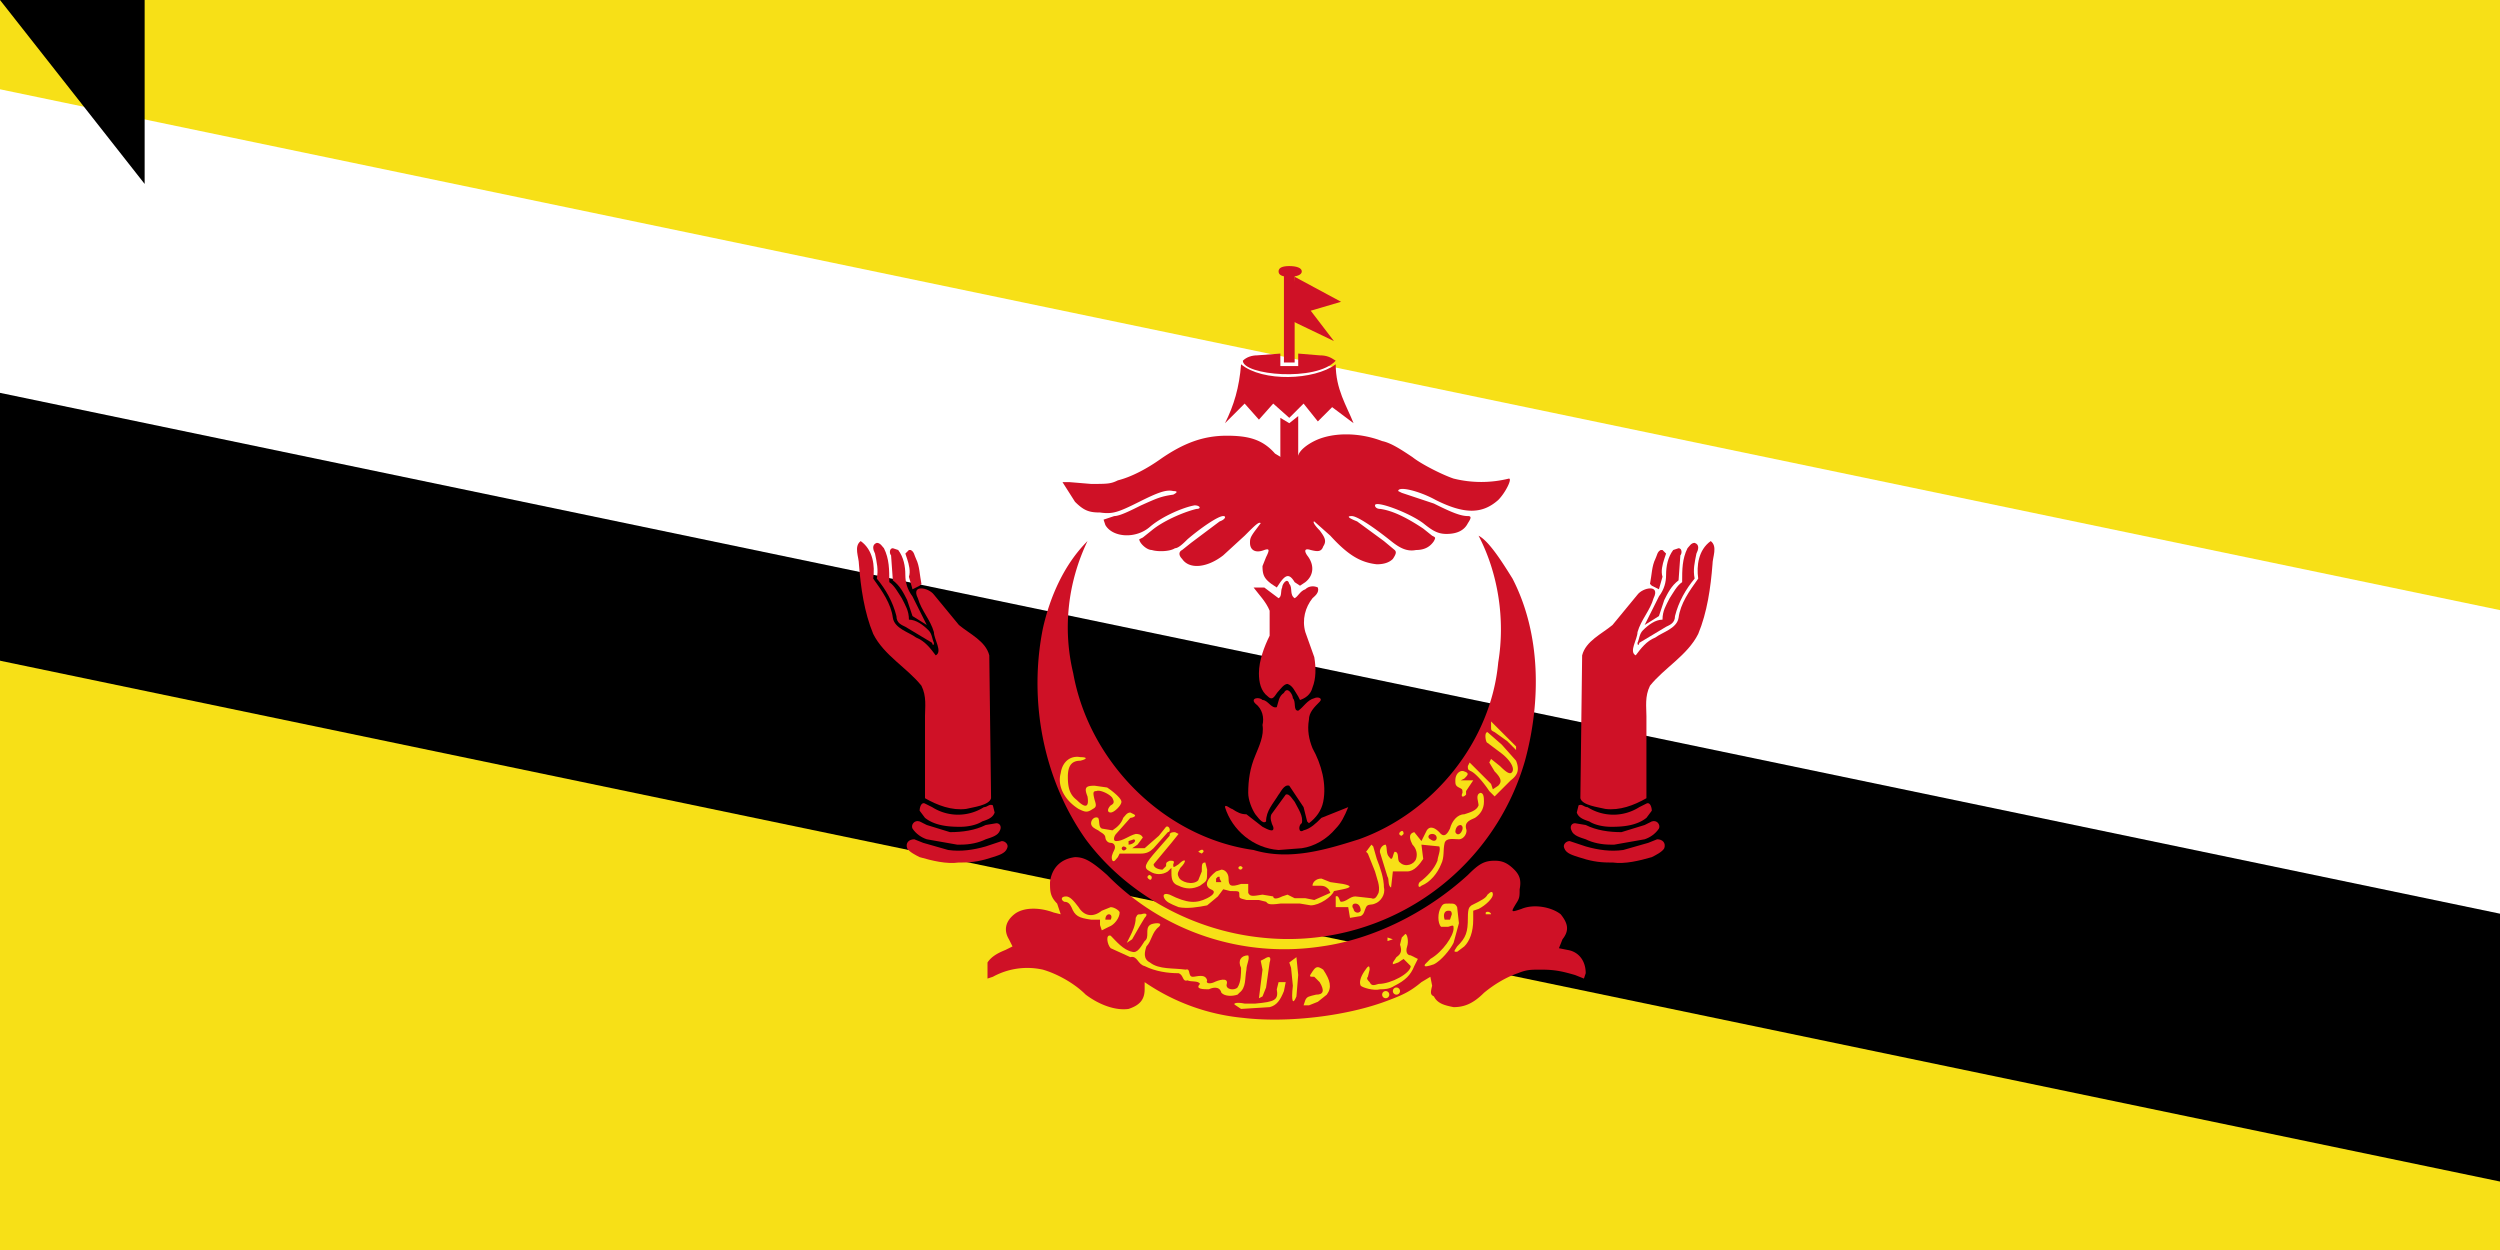 <svg xmlns="http://www.w3.org/2000/svg" xmlns:xlink="http://www.w3.org/1999/xlink" width="1400" height="700"><path fill="#f7e017" d="M0 0h1440v720H0z"/><path fill="#fff" d="M0 50v320l1440 150V350z"/><path d="M0 220v150l1440 300V520z"/><g fill="#cf1126"><path d="M696 570a117 117 0 0 1-55-20v4c0 6-3 9-9 11-7 1-16-2-24-8-7-7-17-12-24-14a40 40 0 0 0-28 4l-3 1v-9c2-3 5-5 10-7l4-2-2-4c-3-5-2-10 3-14s14-4 22-1l4 1-2-6c-4-4-4-7-4-12 1-8 6-13 14-14 5 0 9 2 18 10a139 139 0 0 0 120 40c29-4 59-19 82-40 6-6 9-8 15-8 4 0 7 1 11 5 3 3 4 6 3 11 0 4 0 5-2 8-3 5-3 5 3 3 7-3 17-1 22 3 4 5 5 9 1 14l-2 5 5 1c6 1 10 6 10 13l-1 3-5-2c-7-2-11-3-19-3-6 0-8 0-13 2-6 2-13 6-19 11-6 6-11 8-17 8-5-1-9-2-11-6-2-1-2-2-1-6l-1-5-5 3c-6 5-10 7-18 10-23 9-57 13-82 10z"/><path d="M706 525c-38-4-75-24-98-55-24-34-32-78-24-118 4-18 12-36 25-49-11 23-14 49-8 74 9 50 51 92 101 99 20 6 40 0 59-6 42-15 74-55 78-99 4-24 0-50-11-71 6 3 14 16 19 24 16 31 16 69 7 102a138 138 0 0 1-148 99z"/><g id="a"><path d="M512 470c-3 0-5 2-4 5 1 2 5 4 7 5 7 2 15 4 22 3h2c6 0 11-1 17-3 3-1 7-2 8-5 1-2-1-4-3-4l-9 3c-7 2-14 3-21 2l-14-4-5-2z"/><path d="M515 460c-3-1-5 2-4 4 2 3 5 5 8 6l17 3h2c5 0 10-1 14-3 3-1 7-2 8-5 1-2 0-4-2-4l-6 1c-6 3-13 4-20 4l-13-4-4-2z"/><path d="M518 450c-2-1-3 2-3 4l3 4c5 4 12 5 19 5h1c4 0 9-1 12-3 3-1 6-2 7-5l-1-4c-2-1-3 1-5 1a27 27 0 0 1-29 0l-4-2z"/><path d="M482 303c-4 3-1 9-1 13 1 13 3 27 8 39 6 12 19 19 27 29 3 6 2 12 2 17v46c7 4 15 7 23 6 4-1 13-2 14-6l-1-80c-2-8-11-12-17-17l-14-17c-3-4-13-6-9 2 2 7 7 12 9 19 0 4 5 11 1 13-3-4-6-8-11-10-4-3-12-5-13-11-1-8-6-15-11-22 1-7 0-16-7-21z"/><path d="M491 304c-3 1-2 4-1 6 1 5 2 9 1 14 5 6 9 13 11 21 0 4 3 5 5 6l15 9c0 1 1 2 1 0-1-2-1-5-3-7-3-3-7-6-11-6 0-5-2-8-4-12-2-3-4-7-7-9 0-7 0-13-3-19-1-1-2-3-4-3z"/><path d="M500 307c-2 0-2 3-1 4l1 14c4 3 6 7 8 11l3 9 8 5-4-8-4-8c-3-4-4-8-4-12 0-5-1-10-4-14l-3-1z"/><path d="m509 308-2 2 1 3c1 3 2 7 1 10l2 7 4-2 1-1c-1-5-1-10-3-14-1-2-1-4-3-5h-1z"/></g><use xlink:href="#a" transform="matrix(-1 0 0 1 1440 0)"/><path d="M716 476c-14-1-26-11-30-24 0-2 3 1 4 1 3 2 5 3 8 3l9 7c2 1 7 4 6 0-1-2-2-5-1-7l8-11c2-1 4 3 5 4 2 4 5 8 4 12-2 1-2 6 1 4 4-1 7-4 10-7l10-4 5-2c-2 5-4 9-7 12-5 6-12 10-19 11l-13 1z"/><path d="m732 460-2-8-8-12c-3-1-5 4-6 5-3 5-7 9-7 15-2 2-5-3-6-4-2-3-4-8-4-12 0-7 1-14 4-21 2-5 5-11 4-17 1-4 0-9-4-12-3-3 2-4 4-2 3 0 5 5 8 4 1-3 1-6 4-8 2-4 5 1 5 3 2 2 0 7 3 7 3-2 5-6 9-7 2-1 5 0 3 2-3 3-6 6-6 10-1 6 0 11 2 16 5 9 8 20 6 30-1 5-4 9-8 12l-1-1z"/><path d="M727 390c-2-3-3-6-6-7-2 0-4 3-5 4-2 2-3 6-6 3-4-3-5-8-5-13 0-7 3-15 6-21v-14c-2-5-6-9-9-13h6l8 6c2-1 1-4 2-6 0-2 3-6 4-2 2 2 0 6 3 8 2-1 3-4 6-5 2-2 5-2 7-1 1 3-2 5-3 6-4 5-6 12-4 19l5 14c1 6 1 12-1 17-1 4-4 6-7 7l-1-2z"/><path d="M712 327c-4-3-5-5-5-10l2-5c2-4 2-5-1-4-5 2-8 0-8-4 0-2 0-3 3-7l3-4c-1-1-3 1-9 7l-12 11c-9 7-19 8-23 2-2-2-2-4 0-5l5-4 16-12c3-1 4-3 2-3-3 0-13 7-20 13-2 2-5 5-7 5-3 2-10 2-13 1-3 0-7-4-7-6l2-1 5-4c6-5 17-10 25-12 3 0 2-2-1-2-6 1-18 6-25 12-8 7-21 6-25-1l-1-3 6-2c3 0 9-3 15-6 9-4 11-5 18-6 2-1 3-2 0-2-4-1-9 1-19 6-12 6-15 7-22 6-6 0-9-1-14-6l-7-11h4l12 1c9 0 11 0 15-2 8-2 17-7 24-12 13-9 24-13 37-13 12 0 20 2 27 10l5 3 1-9 4 1 1 8 2-2c1-3 5-6 9-8 10-5 25-5 38 0 5 1 11 5 17 9 5 4 17 10 23 12a64 64 0 0 0 31 0c2 0-2 8-6 12-9 8-19 8-35 0-9-5-21-8-21-5l2 1 18 6c10 5 15 7 19 7 2 0 2 1 0 4-2 4-6 6-12 6-5 0-8-2-13-6-8-6-27-13-27-10 0 1 1 2 3 2 7 1 15 5 24 11l5 4c2 1 2 1 1 3-2 3-5 5-10 5-5 1-9-1-14-5-10-8-19-14-22-14s-2 1 3 3l15 11 6 5c1 1 1 2-1 5-2 2-5 3-9 3-9-1-16-5-26-16l-9-8c-1 0 0 2 3 5 3 4 4 6 2 9-1 3-3 3-7 2-3-1-4 0-2 3 4 5 4 11-1 15l-3 2-3-2c-3-5-5-4-8 0l-2 3-3-2z"/><path d="m727 233-5 4-5-3v27h10z"/><path d="M695 204c-1 13-4 23-9 33l11-11 8 9 8-9 9 8 8-8 8 10 8-8 12 9c-4-10-10-19-10-33-12 9-41 10-53 0z"/><path d="m717 198-13 1c-3 0-6 1-8 3 0 8 41 12 52 0-3-2-5-3-9-3l-12-1v7h-10v-7z"/><path d="M725 154h-6v49h6z"/><path d="m725 155-3 24 25 12-13-17 17-5zm-3-6c-4 0-6 1-6 3s2 3 6 3 7-1 7-3-3-3-7-3z"/></g><g fill="#f7e017"><path d="M711 564c4-1 6-4 8-9l1-5h-4l-1 4c1 6-1 7-12 8h-6c-5-1-7 0-5 1l3 2 16-1zm22-1 5-2 5-4c3-4 2-8-2-14-3-2-4-2-6 1s-2 3 1 3l3 3c3 5 2 7-2 7-4 1-5 1-6 3l-1 3h3zm-7-5 1-12-1-10-4 3 1 3 1 10c-1 9 0 11 2 6z"/><path d="m709 553 1-7 1-7c1-3 0-4-3-2l-2 1 1 5-2 16 2-1 2-5zm-15 3c4-3 3-8 4-13 0-3 2-6 1-8-4 0-6 3-4 7 0 3 0 8-2 11-2 2-7 1-6-2 1-4-5-2-7-1s-5 1-4-1c-1-4-6-2-8-2-3 0-1-5-4-4-7-1-15 0-20-4-4-2-3-6-2-9 3-3 3-8 7-11 3-3-4-2-5-1-3 2 0 7-3 9-2 3-4 7-7 6-5-1-9-6-12-9-3-1-2 5 0 7l11 5c4-1 4 4 8 5 6 3 13 4 19 4 3 1 2 5 5 4 2 1 6 0 7 2-3 3 2 3 5 3 2-1 6-2 7 2 2 2 6 2 9 1l1-1z"/><path d="m634 526 4-7 3-5c2-2 1-3-2-2-2 0-2 0-3 2 0 4-2 8-3 10l-2 4 3-2zm-37-24c-3 0-3 2-1 3 2 0 3 1 4 3 2 5 4 6 11 7h5v3l1 3 4-2c3-1 6-5 6-8 0-1-3-3-5-3l-5 2c-5 4-10 3-13-2-3-4-5-6-7-6zm24 10c1 0 2 1 1 3h-3c0-2 1-3 2-3zm190-6c-2 0-3 0-4 2-2 3-2 9 0 11h4c3-1 3-1 3 1 0 4-6 13-13 17l-3 3c-1 2 2 1 5 0 4-2 9-8 11-12l3-11-1-9c-1-2-2-2-4-2h-1zm0 4c1 0 2 0 2 2l-1 3h-3c-1-3 0-5 2-5zm-30 42c6-3 9-6 11-11l2-4-4-2c-2 0-3-2-2-5s0-7-1-7l-2 2-1 4c1 3 1 5-2 7l-2 3v1l3-1 3-2 2 2 2 2c0 4-11 10-18 10-3 1-4 1-5-1-1-1-2-2-1-3l1-4c0-3-1-2-3 1s-3 6-2 8c1 1 7 3 11 2 2 0 5 0 8-2zm39-22c3-3 5-8 5-15v-5l3-1c4-2 8-6 8-8s-1-2-3 0c-1 2-3 3-9 6-1 1-2 1-2 7 0 8-1 11-6 16-2 3-2 3 0 3l4-3zm-40-4-3-1v2l3-1zm55-14c0-1-2-2-3-1v1h3zm-67-39-3 4 1 1 4 10c1 4 3 8 2 12-1 2-2 4-4 3l-9-1c-3 0-5 3-8 3-1 0-1-4-3-3v6h7l1 6 6-1c2-1 2-3 3-5s3-1 5-2c3-1 6-5 5-9 0-5-2-11-4-16l-2-7-1-1zm-9 33c2 0 3 2 3 4-1 2-4 1-4-1-1-1-1-3 1-3z"/><path d="m684 487-3 1c-5 4-7 8-3 10 3 1 2 3-2 5-6 3-11 3-21-2-3-1-4 0-3 2s3 3 8 5c5 1 11 0 16-1l6-5 3-4 4 1c5 0 5 0 5 2s0 2 4 3h7l4 1c1 1 1 2 8 1h11l6 1c5 0 12-5 13-8l5-1c5-1 5-2 0-3l-7-1-5-2c-3 0-5 2-5 4h3c3 0 4 0 6 2l1 2-9 4-5-1h-6l-2-1-2-1-3 1c-4 2-5 1-5 0l-6-1c-6 1-7 1-8-1v-5h-4c-6 2-7 1-7-3 0-3-2-5-4-5zm-1 4v1l1 2h-3v-2l1-1z"/><path d="M672 496c4-3 4-2 4-9l-1-4c-2 0-2 1-2 5l-2 5c-3 3-10 1-11-2-1-2 0-3 1-5 4-4 3-6-1-2-3 2-3 2-3 0 1-2 0-2-2-2-2 1-2 1-2 3l-2 2c-2 0-5-1-5-3l10-12 4-5-2-1c-3 0-3 1-3 2l-7 8c-7 8-8 10-4 12 3 2 7 2 10 0l2-2v3c0 4 1 6 4 7 4 2 8 2 12 0zm157-52c-3 1-1 5-1 7-1 3-5 4-8 5-4 0-7 4-8 8-1 2-3 6-6 2-2-2-5-4-7-1l-3 6-4-5c-4 1-2 5-1 7 2 2 3 5 2 8s-6 5-9 2c-2-1 0-6-3-6-1 1-1 6-3 3-2-2-1-5-2-7-2 0-4 3-3 5l4 13c1 1 0 5 2 6l1-9h8c4 0 7-4 9-7l-1-8 10 1c1 2-1 6-1 8-2 5-6 9-10 12-1 1-1 4 1 2 5-2 9-7 11-12 2-4 1-8 2-12 1-3 5-2 8-2s5-4 4-6c-1-4 3-5 5-6 3-2 5-5 5-9 0-2 0-5-2-5zm-11 18c3 1-1 8-3 4 0-2 1-4 3-4zm-16 5c4 0 3 6-1 3-2-1-1-3 1-3zm-157 24-1-1c-1 0-2 1-1 2s2 1 2-1zm51-5-1-1c-2 0-2 2 0 2l1-1zm-63-31c-2 0-3 2-4 3-1 3-3 5-6 7l-6-1c-2-1-1-4-2-6-2-1-4 1-4 3s2 3 4 4c1 1 4 2 4 4 0 1 1 3 3 3s3 2 2 4-2 4-1 6c1 1 2-1 3-2l1-2h12c3 0 5-1 7-3l8-9c2 0 1-4-1-3l-4 5-8 7h-7l3-2 3-4c-1-2-3-2-4-2-4 1-7 4-11 4-2 0-1-3 0-4l8-9c1 0 4-1 2-2l-2-1zm2 15c2 1-1 3-3 3v-2l3-1zm-6 4c1 0 3 1 1 2-1 1-3-1-1-2zm45 3c0-2-2-1-3 0l2 1 1-1z"/><path d="M786 467c0-2-1-2-2-1s0 2 1 2l1-1zm-174-14c2-1 2-2 1-5-1-4-1-5 1-5 2-1 8 2 9 4s1 3-1 4c-2 2-2 4 0 4s6-4 6-6-5-6-8-8l-7-1c-5 0-6 1-4 6 1 6-1 7-6 2-4-3-5-7-5-13s2-9 7-9c4-1 4-2 0-2-5-1-10 2-11 9-2 7 2 15 10 20 4 2 5 2 8 0zm209-8v-2l2-3 2-3h-7l2-1c2-2 3-3 0-4-2-1-5 1-5 5 0 2 0 3 2 4s2 1 2 3c-1 2 0 3 2 1zm19-2 3-3 3-3c4-3 5-6 3-11l-8-9-8-7c-2 0-1 6 0 6l8 6c5 4 7 8 6 10s-3 1-7-3l-5-4-1 2 3 5c4 4 4 6 2 8l-3 2-1-3-12-12-1 2c0 2 0 2 2 3s6 5 10 11l3 3 3-3zm9-25-14-14v3c0 2 0 2 2 3l7 5 5 5v-2zm-71 139a2 2 0 1 1-4 0 2 2 0 1 1 4 0zm6-2a2 2 0 1 1-4 0 2 2 0 1 1 4 0z"/></g><path id="path-b7231" d="m m0 81 m0 103 m0 65 m0 65 m0 65 m0 65 m0 65 m0 65 m0 65 m0 65 m0 65 m0 65 m0 65 m0 65 m0 65 m0 65 m0 65 m0 65 m0 65 m0 65 m0 79 m0 77 m0 56 m0 103 m0 70 m0 67 m0 106 m0 119 m0 114 m0 122 m0 88 m0 87 m0 114 m0 106 m0 103 m0 112 m0 76 m0 67 m0 56 m0 80 m0 122 m0 121 m0 121 m0 111 m0 98 m0 65 m0 49 m0 73 m0 115 m0 121 m0 100 m0 115 m0 67 m0 81 m0 115 m0 71 m0 51 m0 54 m0 49 m0 116 m0 97 m0 102 m0 67 m0 55 m0 53 m0 65 m0 78 m0 117 m0 77 m0 107 m0 84 m0 89 m0 116 m0 119 m0 103 m0 47 m0 121 m0 52 m0 119 m0 89 m0 54 m0 78 m0 69 m0 101 m0 80 m0 103 m0 61 m0 61"/>
</svg>